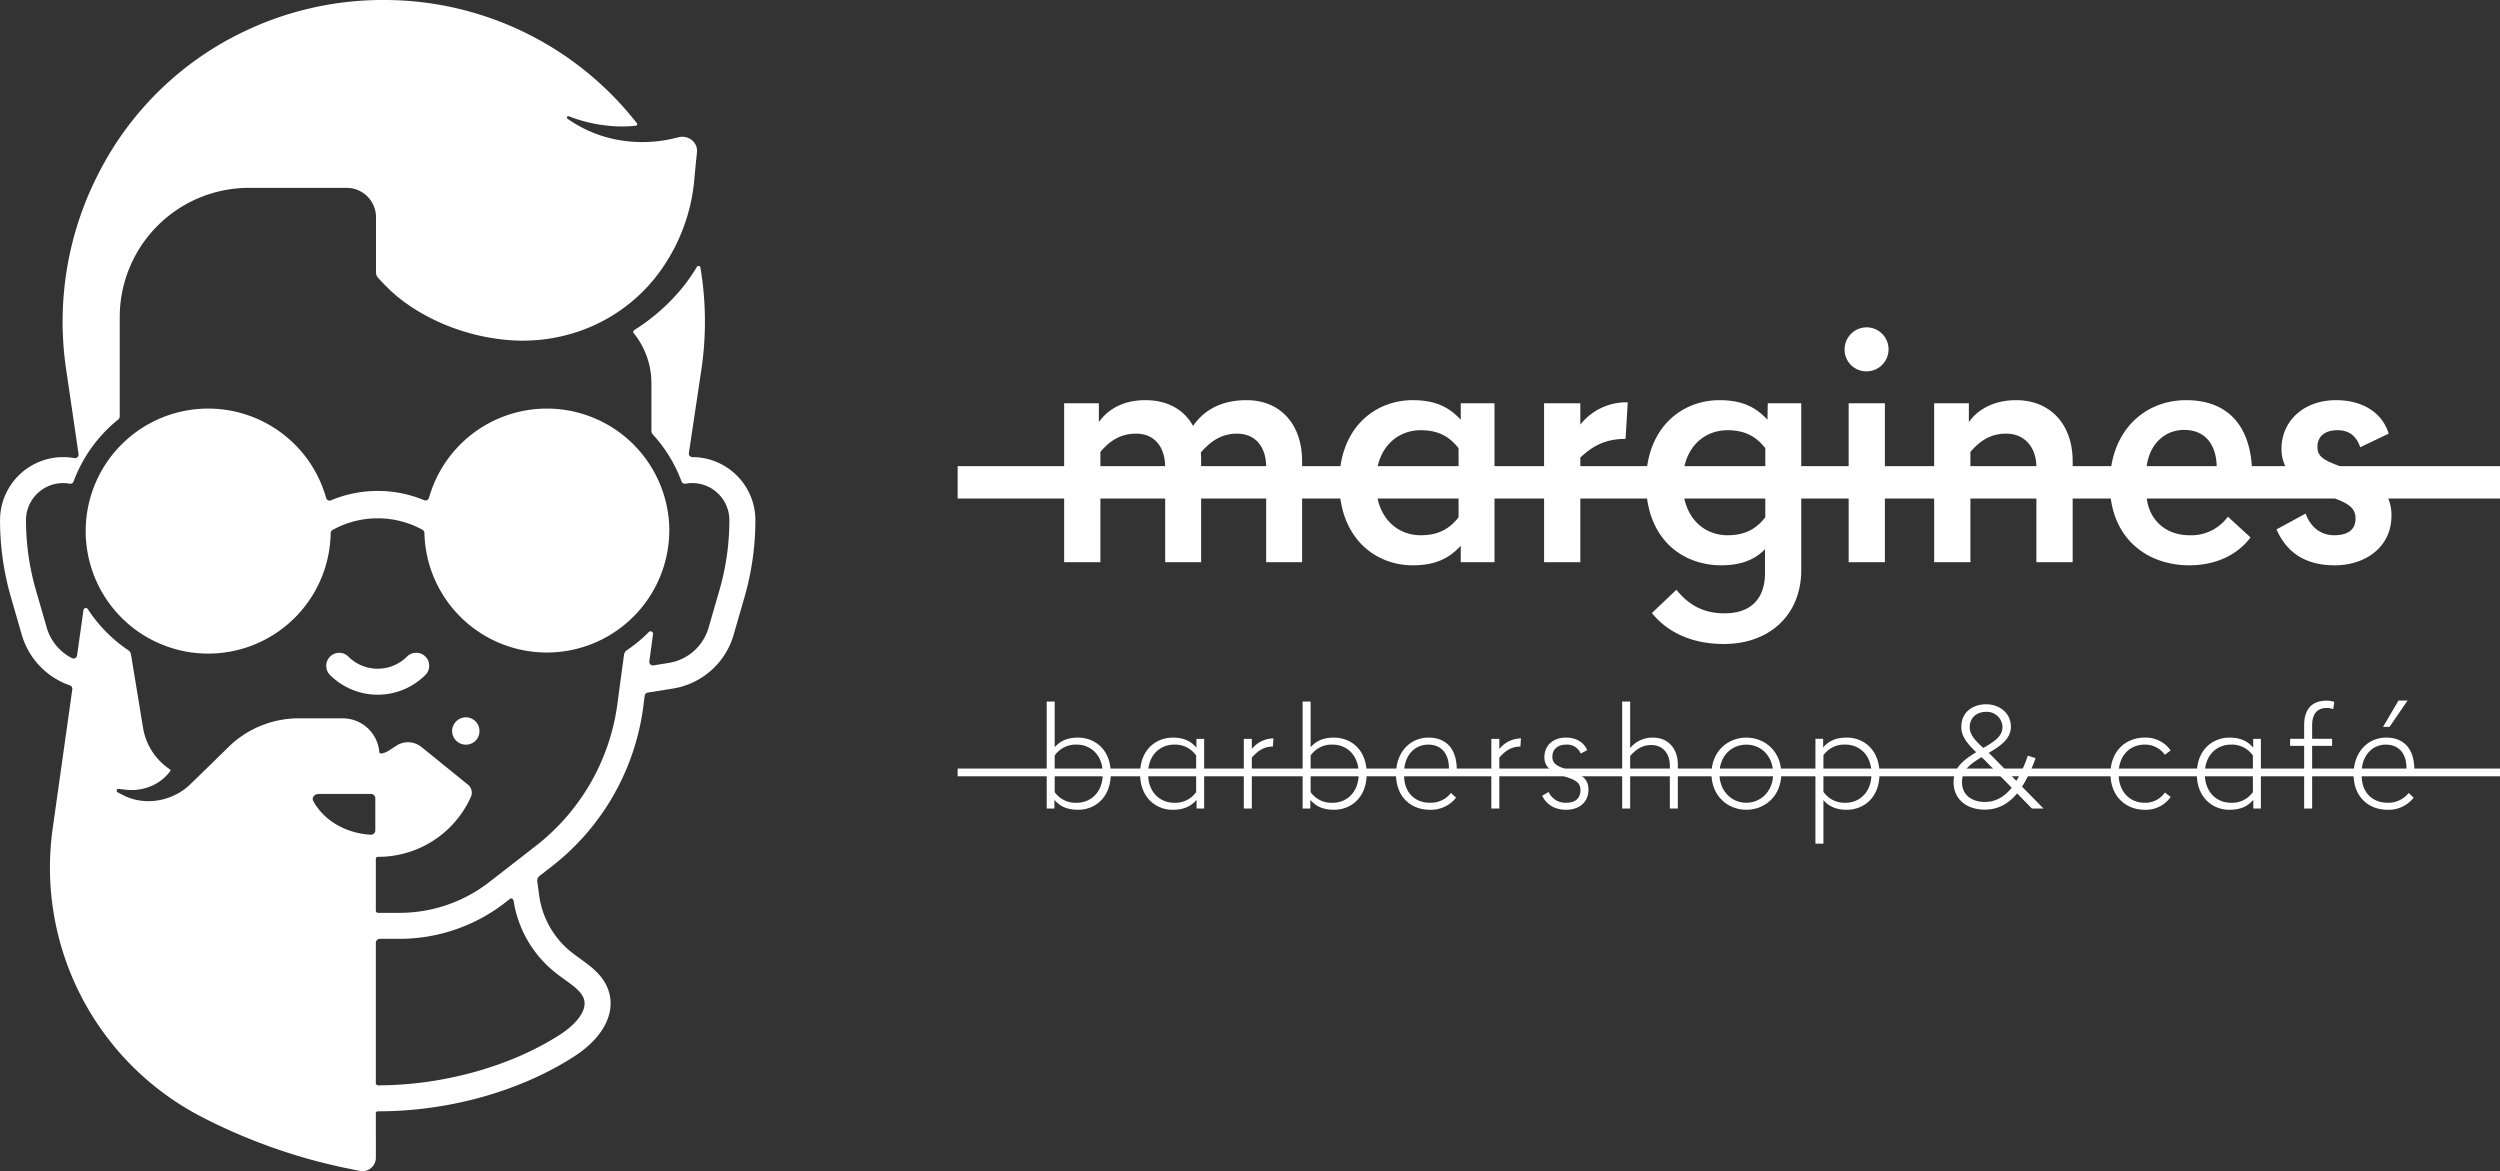 <svg xmlns="http://www.w3.org/2000/svg" width="922.714" height="432.282" viewBox="0 0 922.714 432.282"><rect x="0" y="0" width="922.714" height="432.282" fill="#333333" stroke="none"/><g transform="translate(0 0)"><path d="M1891.51,339.365a23.167,23.167,0,0,0-14.869-5.419,1.316,1.316,0,0,1-1.305-1.511l4.6-30.708a120.31,120.31,0,0,0-.347-37.771.7.7,0,0,0-1.291-.236,66.169,66.169,0,0,1-4.706,6.879,72.994,72.994,0,0,1-18.41,16.456.785.785,0,0,0-.192,1.158,29.417,29.417,0,0,1,6.52,18.55v17.466a2.08,2.08,0,0,0,.546,1.393,52.713,52.713,0,0,1,10.54,17.238,1.38,1.38,0,0,0,1.542.892,13.829,13.829,0,0,1,2.456-.221,13.691,13.691,0,0,1,13.682,13.7,92.861,92.861,0,0,1-3.636,25.724l-4.042,14a18.306,18.306,0,0,1-14.39,12.9l-5.945.958a1.324,1.324,0,0,1-1.52-1.489l1.357-10.034a.918.918,0,0,0-1.571-.759,53.294,53.294,0,0,1-8.054,6.665,2.5,2.5,0,0,0-1.084,1.725l-1.246,9.179c-.008.044-.015.1-.022.14l-.952,7.048a.739.739,0,0,0-.015.118,79.762,79.762,0,0,1-30.181,53.939L1801.659,490.8a54.009,54.009,0,0,1-33.125,11.354h-7.907a.839.839,0,0,1-.833-.84V482.324a.775.775,0,0,1,.885-.841,37.465,37.465,0,0,0,34.194-22.118,3.791,3.791,0,0,0-1.055-4.5l-17.178-13.92a7.884,7.884,0,0,0-9.256-.494l-2.84,1.851a7,7,0,0,1-2.759,1.04.624.624,0,0,1-.715-.568,13.561,13.561,0,0,0-13.5-12.416h-16.138a36.989,36.989,0,0,0-26.206,10.772s-14.021,13.8-15.105,14.657a22.838,22.838,0,0,1-3.459,2.345,22.34,22.34,0,0,1-7.656,2.573,21.282,21.282,0,0,1-7.745-.28,20.073,20.073,0,0,1-3.577-1.158c-1.158-.516-2.132-1.054-3.186-1.607a.669.669,0,0,1-.28-.907.685.685,0,0,1,.664-.361l.015.007c1.151.111,2.353.317,3.422.383a21.32,21.32,0,0,0,3.223-.044,18.891,18.891,0,0,0,5.915-1.622,17.333,17.333,0,0,0,4.742-3.3,17,17,0,0,0,1.733-2V449.8a.007.007,0,0,0,.007-.007.445.445,0,0,0,.074-.236.422.422,0,0,0-.2-.354,22.867,22.867,0,0,1-9.979-15.6l-4.4-26.771a2.483,2.483,0,0,0-1.077-1.652A53.356,53.356,0,0,1,1653.5,390.06a.88.88,0,0,0-1.615.354l-2.36,16.722a1.322,1.322,0,0,1-1.888,1.01,18.344,18.344,0,0,1-9.286-11.192l-4.042-14a92.866,92.866,0,0,1-3.636-25.724,13.7,13.7,0,0,1,16.138-13.478,1.2,1.2,0,0,0,.229.022,1.3,1.3,0,0,0,1.21-.855,53.079,53.079,0,0,1,16.47-22.87,1.476,1.476,0,0,0,.553-1.143V282.263a47.7,47.7,0,0,1,47.714-47.695h36.031a10.853,10.853,0,0,1,10.842,10.838v20.4a2.948,2.948,0,0,0,.8,2.013l1.549,1.637.774.826.774.759,1.527,1.526,1.63,1.423.812.715.855.664,1.711,1.327c.59.428,1.195.833,1.785,1.246s1.18.833,1.807,1.194a73.965,73.965,0,0,0,15.636,7.528,77.331,77.331,0,0,0,16.868,3.849,63.914,63.914,0,0,0,33.331-4.932,61.614,61.614,0,0,0,25.631-21.116,67.743,67.743,0,0,0,4.322-7.1c.339-.6.649-1.217.944-1.843l.9-1.865c.524-1.283,1.106-2.536,1.578-3.834a66.423,66.423,0,0,0,4-16.065c.118-.671.155-1.4.221-2.109l.2-2.153.435-4.542.244-2.271.11-1.121a5.3,5.3,0,0,1,.044-.582,5.1,5.1,0,0,0-.487-2.227,5.407,5.407,0,0,0-3.776-2.92l-.317-.074-.317-.022a2.784,2.784,0,0,0-.656-.022,3.369,3.369,0,0,0-.664.059l-.339.059a2.486,2.486,0,0,0-.442.088l-2.36.582-2.39.464a50.727,50.727,0,0,1-19.081-.428,46.936,46.936,0,0,1-16.994-7.483.524.524,0,0,1,.494-.914h.007a55.1,55.1,0,0,0,17.134,3.7,48.114,48.114,0,0,0,7.582-.206.581.581,0,0,0,.391-.936,118.392,118.392,0,0,0-93.4-45.468h-.059a118.518,118.518,0,0,0-51.232,11.494,116.4,116.4,0,0,0-53.474,51.506,119.526,119.526,0,0,0-12.472,73.345l4.58,31.239a1.332,1.332,0,0,1-1.556,1.5,23.3,23.3,0,0,0-27.43,22.915,102.361,102.361,0,0,0,4.012,28.378l4.042,14.008a27.993,27.993,0,0,0,17.717,18.572,1.345,1.345,0,0,1,.907,1.452l-7.25,51.44a103.58,103.58,0,0,0,55.045,106.412,208.672,208.672,0,0,0,54.853,19.2s3.887.826,4.6.826a5.045,5.045,0,0,0,4.794-4.792l-.015-16.559a.705.705,0,0,1,.715-.759l.184-.007c26.022,0,52.4-7.395,72.37-20.29,10.3-6.658,15.1-15.453,12.834-23.541-1.689-6.031-6.527-9.5-10.791-12.571-.915-.664-1.778-1.283-2.589-1.91a32.406,32.406,0,0,1-12.376-20.909l-.76-5.6a2.244,2.244,0,0,1,.841-2.064l4.647-3.605a89.34,89.34,0,0,0,33.825-60.391l.339-2.529a1.33,1.33,0,0,1,1.106-1.135l9.647-1.541a27.958,27.958,0,0,0,22.039-19.7l4.042-14.008a102.361,102.361,0,0,0,4.012-28.378A23.213,23.213,0,0,0,1891.51,339.365ZM1759.6,471.832a1.631,1.631,0,0,1-1.748,1.475h-.229l.007-.007c-9.367-.619-17.289-5.574-20.954-12.49a.038.038,0,0,1-.015-.029c-.6-1.187.509-2.507,2.043-2.507h19.162a1.62,1.62,0,0,1,1.734,1.46Zm67.023,52.819c.944.737,1.925,1.445,2.869,2.123,3.275,2.359,6.372,4.579,7.154,7.38,1.261,4.5-3.717,9.614-8.806,12.9-18.181,11.745-43.3,18.756-67.163,18.756h-.037a.811.811,0,0,1-.848-.907V513.216a1.474,1.474,0,0,1,1.475-1.475h7.265a63.5,63.5,0,0,0,39-13.374l1.659-1.29c.723-.59,1.35-.1,1.519,1.01A42.066,42.066,0,0,0,1826.626,524.651Z" transform="translate(-1621.079 -165.234)" fill="#fff"/><path d="M1847.316,529.375a5.083,5.083,0,0,0,5.12,5.049,4.964,4.964,0,0,0,4.979-5.049,5.056,5.056,0,0,0-4.979-5.049A5.131,5.131,0,0,0,1847.316,529.375Z" transform="translate(-1680.449 -259.577)" fill="#fff"/><path d="M1814.145,493.42a15.315,15.315,0,0,1-21.662,0,4.795,4.795,0,0,0-6.781,6.781,24.905,24.905,0,0,0,35.223,0,4.794,4.794,0,0,0-6.78-6.781Z" transform="translate(-1663.912 -251.09)" fill="#fff"/><path d="M1879.336,412.892a45.2,45.2,0,0,0-88.664-10.12,1.316,1.316,0,0,1-1.77.848,44.7,44.7,0,0,0-34.415.044,1.312,1.312,0,0,1-1.77-.856,45.215,45.215,0,1,0,1.674,12.967,1.325,1.325,0,0,1,.642-1.136.157.157,0,0,1,.058-.037,34.392,34.392,0,0,1,33.183-.066.62.62,0,0,1,.148.089,1.37,1.37,0,0,1,.56,1.106,45.2,45.2,0,1,0,90.353-2.84Z" transform="translate(-1632.34 -219.001)" fill="#fff"/></g><g transform="translate(353.449 120.824)"><path d="M2093.965,865.882h-59.19c-5.544-2.11-8.2-3.354-8.2-7.077,0-3.892,2.747-6.181,7.435-6.181,4.121,0,6.977,2.06,8.35,6.29l10.52-5.026c-2.518-8.122-10.062-12.351-19.438-12.351-11.894,0-20.125,7.664-20.125,17.955a14.115,14.115,0,0,0,1.423,6.39h-12.361c-1.085-15.954-9.744-24.345-24.285-24.345-13.416,0-25.041,8.719-27.6,24.345h-14.253V864.06c0-13.834-8.47-22.523-20.811-22.523-9.157,0-14.76,4.12-17.5,8.121v-6.977h-12.81v23.2h-18.184v-23.2h-13.377v23.2h-17.5v-23.2h-12.351l-.109,6.061c-3.782-4-8.47-7.206-17.726-7.206-12.381,0-24.3,8.062-26.674,24.345h-24.673V862.7c4.459-4.12,9.037-6.868,16.691-6.868l.806-13.5a21.579,21.579,0,0,0-17.5,8.241v-7.893h-13.377v23.2h-18.3v-23.2H1710.39v6.061c-3.772-4-8.46-7.206-17.726-7.206-12.381,0-24.3,8.062-26.674,24.345h-14.153V864.06c0-13.834-8.231-22.523-20.463-22.523-10.411,0-16.243,4.459-19.786,9.495-3.434-6.181-9.6-9.495-17.617-9.495-9.027,0-14.4,4.12-17.149,8.121v-6.977h-12.809v23.2H1524.7v11.963h39.314v23.5h13.377v-23.5H1601.3v23.5h13.267v-23.5h24.006v23.5h13.267v-23.5h14.123c2.3,16.512,14.272,24.643,26.7,24.643,9.266,0,13.954-3.2,17.726-7.206v6.061h12.461v-23.5h18.3v23.5h13.377v-23.5h24.633c2.289,16.761,14.422,24.643,27.4,24.643,7.773,0,12.69-2.4,16.124-5.952v8.808c0,9.953-5.723,14.87-14.87,14.87-8.579,0-13.725-3.663-17.835-8.689l-9.037,8.57c6.061,7.554,15.437,11.436,26.534,11.436,16.811,0,28.585-10.63,28.585-27.331V877.845h17.5v23.5h13.377v-23.5h18.184v23.5H1898.5v-23.5h24.354v23.5h13.387v-23.5h14.073c2.2,16.2,14.541,24.643,29.033,24.643,9.375,0,17.616-3.663,22.533-10.291l-8.35-7.664a16.675,16.675,0,0,1-14.183,6.858c-8.371,0-14.661-5.175-15.756-13.546h69.5c5.106,1.931,7.554,3.613,7.554,7.375,0,3.891-2.518,6.171-7.893,6.171-5.146,0-8.808-3.195-10.52-8l-10.749,5.832c3.882,8.918,11.088,13.267,21.5,13.267,11.316,0,20.921-6.748,20.921-18.293a15.928,15.928,0,0,0-1.174-6.35h41.235Zm-516.575,0v-5.245c2.976-3.553,6.977-6.748,13.158-6.748,6.9,0,10.65,5.026,10.739,11.993Zm37.174,0v-2.389a19.341,19.341,0,0,0-.12-2.628c3.2-3.663,7.206-6.977,13.377-6.977,6.9,0,10.66,5.026,10.749,11.993Zm95.02,18.881c-3.085,3.892-6.967,6.629-13.944,6.629-7.256,0-13.944-4.479-15.955-13.546h29.9Zm0-18.881h-29.849c2.07-8.848,8.709-13.257,15.9-13.257,6.977,0,10.859,2.747,13.944,6.639ZM1822.8,884.762c-3.086,3.892-6.977,6.629-13.954,6.629-7.256,0-13.934-4.479-15.945-13.546h29.9Zm0-18.881h-29.849c2.07-8.848,8.7-13.257,15.895-13.257,6.977,0,10.868,2.747,13.954,6.639Zm75.7,0v-5.245c2.856-3.324,6.748-6.748,13.148-6.748,6.867,0,11.057,4.977,11.2,11.993Zm65.072,0c1.035-7.883,6.4-13.367,13.834-13.367s11.774,5.026,12,13.367Zm-111.5-43.1a8.133,8.133,0,0,1,8.012-8.122,8.117,8.117,0,1,1,0,16.233A7.985,7.985,0,0,1,1852.07,822.786Z" transform="translate(-1524.699 -814.664)" fill="#fff"/></g><g transform="translate(353.449 258.561)"><g transform="translate(32.877)"><path d="M-3591.968-5048.246c1.78-2.033,4.271-3.557,8.594-3.557,6.05,0,12.1,4.217,12.1,13.318,0,9.048-6.05,13.318-12,13.318-4.574,0-7.016-1.575-8.794-3.66v3.2h-2.847v-39.5h2.947Zm0,3.05v13.522a9.421,9.421,0,0,0,8.238,3.915c4.676,0,9.5-3.457,9.5-10.727s-4.829-10.726-9.5-10.726A9.479,9.479,0,0,0-3591.968-5045.2Z" transform="translate(3594.915 5065.48)" fill="#fff"/><path d="M-3553.505-5053.446v-3.253h2.846v25.724h-2.793v-3.2c-1.832,2.084-4.271,3.66-8.845,3.66-5.95,0-12-4.271-12-13.318s6.049-13.317,12.047-13.317C-3557.775-5057.155-3555.284-5055.532-3553.505-5053.446Zm-17.844,9.608c0,7.27,4.829,10.727,9.508,10.727a9.407,9.407,0,0,0,8.234-3.916v-13.521a9.462,9.462,0,0,0-8.234-4.016C-3566.52-5054.563-3571.349-5051.106-3571.349-5043.837Z" transform="translate(3608.764 5070.831)" fill="#fff"/><path d="M-3540.67-5053.975c-3.709,0-5.948,2.033-7.777,4.067v18.81h-2.949v-25.723h2.949v3.761a10.294,10.294,0,0,1,7.979-3.916Z" transform="translate(3624.145 5070.953)" fill="#fff"/><path d="M-3535.461-5048.246c1.78-2.033,4.271-3.557,8.59-3.557,6.05,0,12.1,4.217,12.1,13.318,0,9.048-6.049,13.318-12,13.318-4.574,0-7.013-1.575-8.792-3.66v3.2h-2.848v-39.5h2.949Zm0,3.05v13.522a9.414,9.414,0,0,0,8.235,3.915c4.679,0,9.507-3.457,9.507-10.727s-4.828-10.726-9.507-10.726A9.472,9.472,0,0,0-3535.461-5045.2Z" transform="translate(3632.867 5065.48)" fill="#fff"/><path d="M-3495.475-5043.023h-19.318c0,6.252,4.116,9.913,9.455,9.913a9.483,9.483,0,0,0,7.828-3.611l1.881,1.73a11.773,11.773,0,0,1-9.709,4.472c-6.864,0-12.452-4.677-12.452-13.064s5.334-13.571,11.994-13.571C-3498.678-5057.155-3494.661-5052.226-3495.475-5043.023Zm-19.266-2.543h16.471c.1-5.693-2.847-9-7.627-9S-3514.285-5050.954-3514.741-5045.566Z" transform="translate(3646.717 5070.831)" fill="#fff"/><path d="M-3486.018-5053.975c-3.712,0-5.949,2.033-7.781,4.067v18.81h-2.948v-25.723h2.948v3.761a10.3,10.3,0,0,1,7.983-3.916Z" transform="translate(3660.85 5070.953)" fill="#fff"/><path d="M-3468.9-5052.531l-2.39,1.271a5.4,5.4,0,0,0-5.388-3.3c-3.1,0-5.083,1.729-5.083,4.471,0,2.8,2.136,3.61,6,4.933,4.473,1.526,7.32,2.948,7.32,7.218,0,4.88-3.709,7.421-8.234,7.421-4.067,0-7.118-1.729-8.845-5.185l2.391-1.374a6.8,6.8,0,0,0,6.454,3.968c3.2,0,5.286-1.475,5.286-4.628,0-2.948-1.981-3.811-5.694-5.033-4.522-1.523-7.623-3.15-7.623-7.115,0-4.322,3.149-7.268,7.931-7.268C-3473.121-5057.155-3470.274-5055.631-3468.9-5052.531Z" transform="translate(3668.387 5070.831)" fill="#fff"/><path d="M-3464.908-5047.942a10.657,10.657,0,0,1,8.44-3.861c5.54,0,9.151,4.015,9.151,9.962v16.217h-2.947v-15.811c0-4.423-2.544-7.626-6.815-7.626-3.862,0-6.2,2.187-7.829,4.068v19.369h-2.949v-39.5h2.949Z" transform="translate(3680.254 5065.48)" fill="#fff"/><path d="M-3422.374-5043.837c0,8.032-5.848,13.318-12.912,13.318-7.018,0-12.862-5.286-12.862-13.318s5.844-13.317,12.862-13.317C-3428.222-5057.155-3422.374-5051.871-3422.374-5043.837Zm-22.825,0c0,6.455,4.473,10.727,9.913,10.727s9.911-4.272,9.911-10.727c0-6.558-4.473-10.726-9.911-10.726S-3445.2-5050.4-3445.2-5043.837Z" transform="translate(3693.492 5070.831)" fill="#fff"/><path d="M-3401.546-5043.837c0,9.1-6.051,13.318-12.1,13.318-4.322,0-6.814-1.524-8.593-3.56v16.068h-2.948V-5056.7h2.846v3.2c1.781-2.085,4.223-3.659,8.8-3.659C-3407.6-5057.155-3401.546-5052.889-3401.546-5043.837Zm-20.694-6.812v13.522a9.484,9.484,0,0,0,8.238,4.017c4.674,0,9.5-3.457,9.5-10.727s-4.829-10.726-9.5-10.726A9.418,9.418,0,0,0-3422.24-5050.649Z" transform="translate(3708.913 5070.831)" fill="#fff"/><path d="M-3371.249-5031.624c-3.3,4.014-7.219,6-11.947,6-6.66,0-11.49-3.864-11.49-10.065,0-5.439,3.406-8.083,8.335-11.135-2.9-2.793-5.488-5.641-5.488-9.3,0-5.439,4.169-8.389,9.149-8.389,4.88,0,9.151,3.2,9.151,8.235,0,4.628-3.914,7.168-8.185,9.711.562.507,1.12,1.067,1.678,1.626l8.54,8.694a47.22,47.22,0,0,0,4.22-9.3l2.846.915a50.816,50.816,0,0,1-4.983,10.522l7.933,8.083h-4.271Zm-1.982-2.085-9.354-9.559c-.562-.607-1.171-1.167-1.779-1.727-4.477,2.745-7.219,4.829-7.219,9.25,0,4.78,3.708,7.27,8.436,7.27C-3379.232-5028.474-3376.029-5030.254-3373.231-5033.709Zm-10.474-14.692c3.863-2.236,7.066-4.219,7.066-7.676a5.778,5.778,0,0,0-6.049-5.645c-3.2,0-6.047,1.881-6.047,5.746C-3388.736-5053.179-3386.451-5050.841-3383.706-5048.4Z" transform="translate(3729.402 5065.89)" fill="#fff"/><path d="M-3337.832-5052.428l-2.136,1.626a8.9,8.9,0,0,0-7.473-3.761c-5.388,0-9.605,3.965-9.605,10.726s4.218,10.727,9.605,10.727a8.784,8.784,0,0,0,7.473-3.761l2.136,1.624a11.125,11.125,0,0,1-9.608,4.728c-6.964,0-12.605-4.981-12.605-13.318s5.641-13.317,12.605-13.317A11.24,11.24,0,0,1-3337.832-5052.428Z" transform="translate(3752.666 5070.831)" fill="#fff"/><path d="M-3320.186-5053.446v-3.253h2.847v25.724h-2.8v-3.2c-1.829,2.084-4.272,3.66-8.845,3.66-5.949,0-12-4.271-12-13.318s6.047-13.317,12.048-13.317C-3324.457-5057.155-3321.966-5055.532-3320.186-5053.446Zm-17.844,9.608c0,7.27,4.828,10.727,9.5,10.727a9.42,9.42,0,0,0,8.238-3.916v-13.521a9.474,9.474,0,0,0-8.238-4.016C-3333.2-5054.563-3338.03-5051.106-3338.03-5043.837Z" transform="translate(3765.474 5070.831)" fill="#fff"/><path d="M-3304.071-5064.85l-.4,2.643a7.347,7.347,0,0,0-2.493-.406c-3.153,0-5.289,1.883-5.289,6.406v4.981h7.372v2.592h-7.372v23.131h-2.947v-23.131h-5.186v-2.592h5.186v-5.033c0-6.15,3.1-9.049,8.184-9.049A8.171,8.171,0,0,1-3304.071-5064.85Z" transform="translate(3779.303 5065.357)" fill="#fff"/><path d="M-3284.055-5037.529h-19.316c0,6.251,4.117,9.913,9.505,9.913a9.557,9.557,0,0,0,7.83-3.611l1.831,1.73a11.674,11.674,0,0,1-9.66,4.472c-6.862,0-12.5-4.678-12.5-13.064s5.386-13.571,12.048-13.571C-3287.206-5051.661-3283.239-5046.731-3284.055-5037.529Zm-19.265-2.542h16.47c.1-5.694-2.795-9-7.626-9C-3299.2-5049.069-3302.864-5045.459-3303.32-5040.071Zm7.828-15.556,5.7-9.71h3.355l-6.66,9.71Z" transform="translate(3788.718 5065.337)" fill="#fff"/></g><rect width="569.265" height="2.858" transform="translate(0 25.101)" fill="#fff"/></g></svg>
